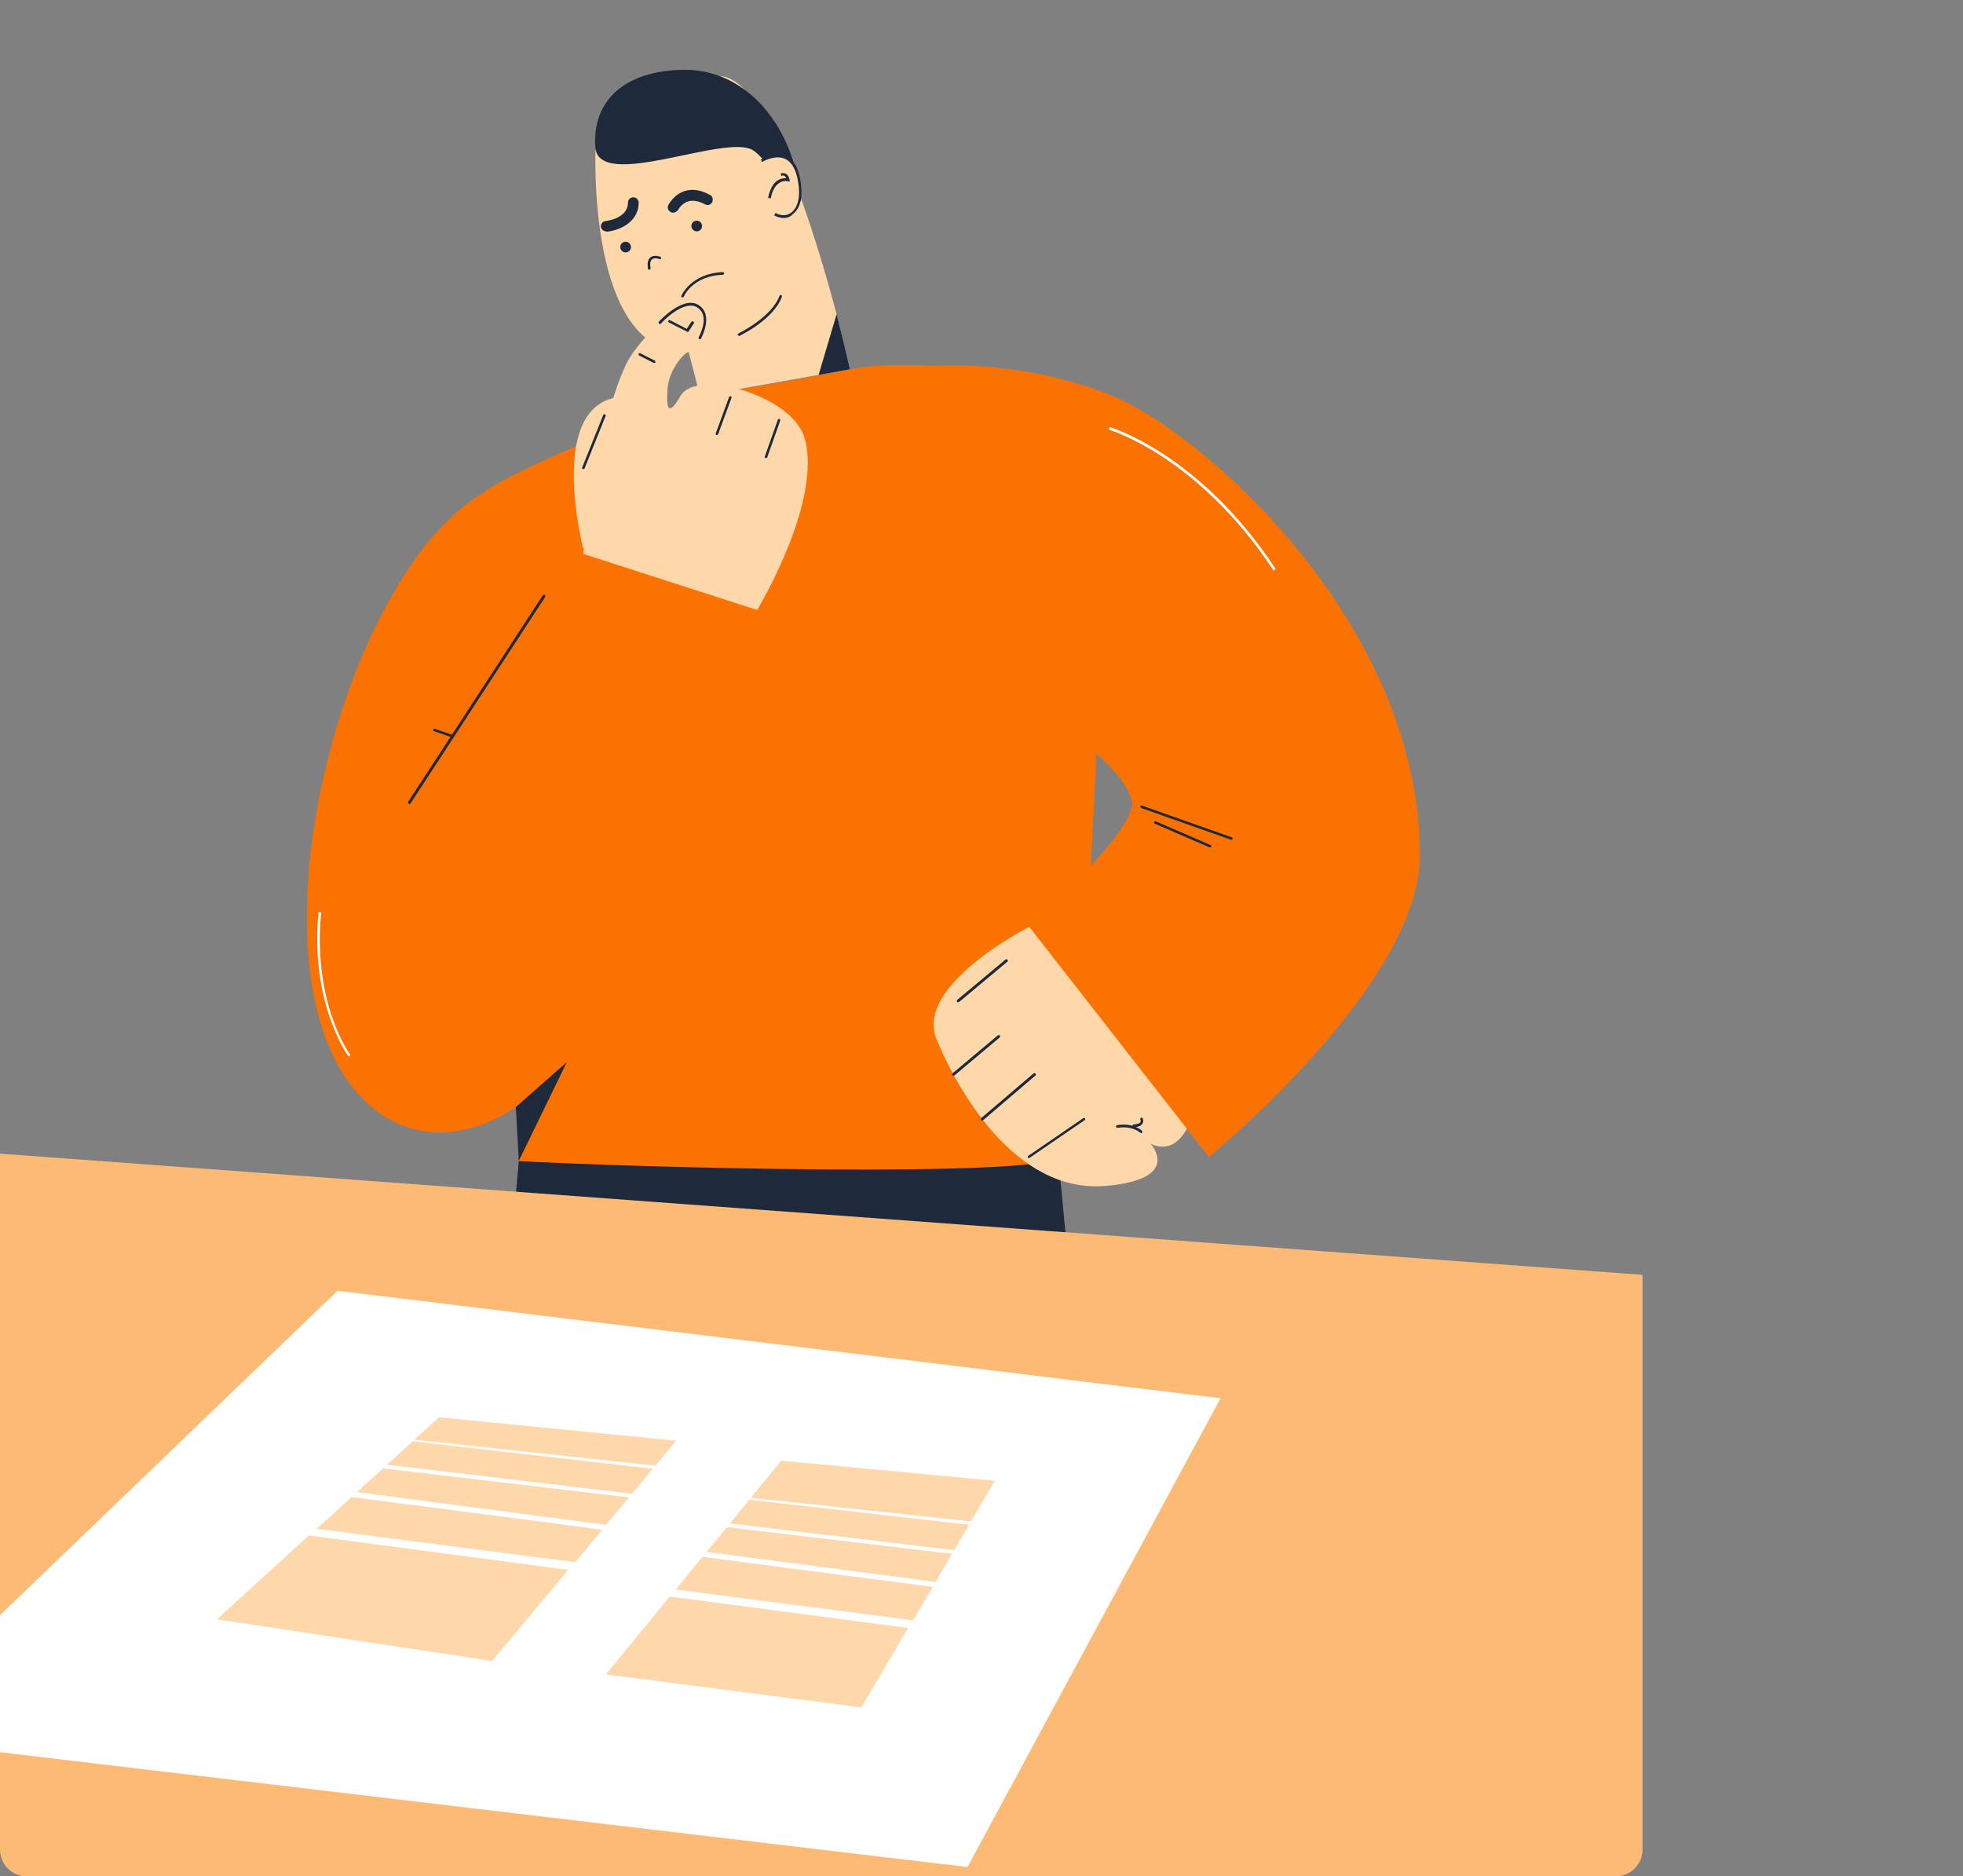 <?xml version="1.0" encoding="utf-8"?>
<!-- Generator: Adobe Illustrator 27.0.0, SVG Export Plug-In . SVG Version: 6.00 Build 0)  -->
<svg version="1.1" id="Layer_2_00000101797442235055600260000015621552637567842179_"
	 xmlns="http://www.w3.org/2000/svg" xmlns:xlink="http://www.w3.org/1999/xlink" x="0px" y="0px" viewBox="0 0 588 562"
	 style="enable-background:new 0 0 588 562;" xml:space="preserve">
<rect x="0" y="0" width="588" height="562" fill="#808080" stroke="none"/>
<style type="text/css">
	.st0{clip-path:url(#SVGID_00000022562967502126071970000003870146300295507870_);}
	.st1{clip-path:url(#SVGID_00000167391108879307063940000007546106164003715222_);}
	.st2{fill:#1E293B;}
	.st3{fill:#FB7200;}
	.st4{fill:#FED7AA;}
	.st5{fill:#FFFFFF;}
	.st6{fill:#FDBA74;}
	.st7{fill-rule:evenodd;clip-rule:evenodd;fill:#FED7AA;}
</style>
<g id="Layer_1-2">
	<g>
		<defs>
			<rect id="SVGID_1_" width="588" height="562"/>
		</defs>
		<clipPath id="SVGID_00000090273170279829052690000007716784665966019238_">
			<use xlink:href="#SVGID_1_"  style="overflow:visible;"/>
		</clipPath>
		<g style="clip-path:url(#SVGID_00000090273170279829052690000007716784665966019238_);">
			<g>
				<defs>
					<path id="SVGID_00000111900093520510960720000000276907960850139813_" d="M8,1h476c4.4,0,8,3.6,8,8v545c0,4.4-3.6,8-8,8H8
						c-4.4,0-8-3.6-8-8V9C0,4.6,3.6,1,8,1z"/>
				</defs>
				<clipPath id="SVGID_00000143580460344993853960000006637856268570515117_">
					<use xlink:href="#SVGID_00000111900093520510960720000000276907960850139813_"  style="overflow:visible;"/>
				</clipPath>
				<g style="clip-path:url(#SVGID_00000143580460344993853960000006637856268570515117_);">
					<g>
						<path class="st2" d="M135.6,573.5h79.5l22.1-143l21.2,143h80l-21.4-227l-161.6,1.2L135.6,573.5L135.6,573.5z"/>
						<path class="st3" d="M323.8,118.6c12.7,7.8,1.1,216.8-6.8,227.9c-4.5,6.4-129.6,3.2-161.6,1.2"/>
						<path class="st4" d="M254.6,110.6l-9.4,1.7l-35.5,6.3l-3.4-13.1c-30.8,1.1-27.9-61.6-27.9-61.6c-0.6-16,18.8-24,38.1-21
							c13.9,2.2,27.5,46.4,34.1,71.2C253.1,103.9,254.6,110.6,254.6,110.6L254.6,110.6L254.6,110.6z"/>
						<path class="st2" d="M208.7,69.3c0.9,0,1.6-0.7,1.6-1.6s-0.7-1.6-1.6-1.6s-1.6,0.7-1.6,1.6S207.9,69.3,208.7,69.3z"/>
						<path class="st2" d="M187.4,75.6c0.9,0,1.6-0.7,1.6-1.6s-0.7-1.6-1.6-1.6s-1.6,0.7-1.6,1.6S186.5,75.6,187.4,75.6z"/>
						<path class="st2" d="M181.6,69.3c-0.8,0-1.5-0.6-1.6-1.4c-0.1-0.9,0.6-1.6,1.4-1.7c0.3,0,6.7-0.8,6.7-5.5
							c0-0.9,0.7-1.6,1.6-1.6s1.6,0.7,1.6,1.6c0,6.1-6.2,8.4-9.6,8.7H181.6L181.6,69.3z"/>
						<path class="st2" d="M201.6,63.7c-0.2,0-0.5,0-0.7-0.2c-0.8-0.4-1.1-1.3-0.7-2.1c0.1-0.1,1.6-3.2,5-4.2
							c2.3-0.7,4.8-0.3,7.5,1.2c0.8,0.4,1,1.4,0.6,2.2c-0.4,0.8-1.4,1-2.1,0.6c-1.9-1-3.6-1.3-5-0.9c-2.1,0.6-3.1,2.6-3.1,2.6
							C202.7,63.4,202.2,63.7,201.6,63.7L201.6,63.7L201.6,63.7z"/>
						<path class="st2" d="M194.5,80.8c-0.2,0-0.4-0.1-0.4-0.3c-0.3-1.7,0-2.8,0.7-3.4c1.1-0.9,2.9-0.2,3-0.2
							c0.2,0.1,0.3,0.3,0.2,0.5c-0.1,0.2-0.3,0.3-0.5,0.2c0,0-1.4-0.6-2.2,0.1c-0.5,0.4-0.7,1.3-0.4,2.7
							C194.9,80.5,194.8,80.7,194.5,80.8L194.5,80.8L194.5,80.8z"/>
						<path class="st2" d="M204.4,89.1c0,0-0.1,0-0.1,0c-0.2-0.1-0.3-0.3-0.2-0.5c0-0.1,2.9-6.7,12.4-7.1c0.2,0,0.4,0.2,0.4,0.4
							s-0.2,0.4-0.4,0.4c-8.9,0.3-11.6,6.3-11.7,6.6C204.7,89,204.5,89.1,204.4,89.1L204.4,89.1L204.4,89.1z"/>
						<path class="st2" d="M234,64.5c0,0-0.4-13.9-8.3-19.4c-7.9-5.5-46.7,12.6-47.4-1.2c-0.8-13.8,8.7-22.6,26.1-23
							c17.4-0.3,29.4,13.4,33.7,29.1c4.3,15.7-0.1,9-0.1,9L234,64.5L234,64.5L234,64.5z"/>
						<path class="st4" d="M228.1,48.3c0,0,8.7-5.5,11.1,4.8s-3.1,13.5-7.1,11.1"/>
						<path class="st2" d="M234.7,65.3c-0.9,0-1.9-0.3-2.8-0.8l0.4-0.7c1.6,0.9,3.4,0.9,4.7-0.1c1.1-0.8,3.4-3.4,1.8-10.6
							c-0.7-2.9-1.9-4.8-3.8-5.6c-3-1.2-6.7,1-6.7,1l-0.4-0.7c0.2-0.1,4-2.5,7.4-1.1c2.1,0.8,3.5,2.9,4.2,6.1
							c1.2,5.4,0.5,9.5-2.1,11.4C236.7,65,235.7,65.3,234.7,65.3L234.7,65.3L234.7,65.3z"/>
						<path class="st3" d="M209.6,118.6c0,0-55.4,21.2-64.9,29.1s11.1,180.6,10.7,200c32,2,154.5,2,161.6-1.2
							c7.1-3.2,19.5-220.1,6.8-227.9s-53-11.4-69.2-8C238.4,114,209.6,118.6,209.6,118.6L209.6,118.6L209.6,118.6z"/>
						<path class="st3" d="M144.7,147.7c-44.6,25.5-76.9,157.1-29.2,186.9c12.6,7.9,56.1,19.8,99.6-103l-49,11.9l-17.4-3.2
							L144.7,147.7L144.7,147.7L144.7,147.7z"/>
						<path class="st4" d="M174.7,165.9c0,0,3.6-36.7,12.7-56.5c2.8-6.2,13.3-16.7,17.3-17.9c7.3-2.3,9.1,8.1,0.8,14.3
							c-2.3,1.7-5.2,6.3-5.5,10.3c-0.8,9.5,1.6,6.3,3.9,2.4c4.9-8.2,33.5,0,37.1,12.7c5.5,19-14.2,51.5-14.2,51.5L174.7,165.9
							L174.7,165.9L174.7,165.9z"/>
						<path class="st4" d="M174.7,164.3c0,0-10.7-41,9.5-45.2C201.8,115.6,174.7,164.3,174.7,164.3z"/>
						<path class="st2" d="M214.7,130.3c0,0-0.1,0-0.1,0c-0.2-0.1-0.3-0.3-0.2-0.5l4-10.9c0.1-0.2,0.3-0.3,0.5-0.2
							c0.2,0.1,0.3,0.3,0.2,0.5l-4,10.9C215,130.2,214.8,130.3,214.7,130.3L214.7,130.3L214.7,130.3z"/>
						<path class="st2" d="M229.4,137.2c0,0-0.1,0-0.1,0c-0.2-0.1-0.3-0.3-0.2-0.5l3.9-11c0.1-0.2,0.3-0.3,0.5-0.2
							c0.2,0.1,0.3,0.3,0.2,0.5l-3.9,11C229.7,137.1,229.6,137.2,229.4,137.2L229.4,137.2L229.4,137.2z"/>
						<path class="st2" d="M174.7,140.5c0,0-0.1,0-0.1,0c-0.2-0.1-0.3-0.3-0.2-0.5l6.3-15.7c0.1-0.2,0.3-0.3,0.5-0.2
							c0.2,0.1,0.3,0.3,0.2,0.5l-6.3,15.7C175.1,140.4,174.9,140.5,174.7,140.5L174.7,140.5L174.7,140.5z"/>
						<path class="st2" d="M209.6,101.6c-0.1,0-0.1,0-0.2-0.1c-0.2-0.1-0.2-0.3-0.1-0.5c0-0.1,3.6-6.3-0.4-8.9
							c-4.1-2.6-10.9,4.7-10.9,4.8c-0.1,0.2-0.4,0.2-0.6,0s-0.2-0.4,0-0.6c0.3-0.3,7.3-7.9,11.9-4.9c4.6,3,0.7,9.9,0.7,10
							C209.9,101.6,209.8,101.6,209.6,101.6L209.6,101.6z"/>
						<path class="st2" d="M206.1,99.5l-5.7-2.9c-0.2-0.1-0.3-0.3-0.2-0.5s0.3-0.3,0.5-0.2l5,2.6l1.4-2.1c0.1-0.2,0.4-0.2,0.6-0.1
							c0.2,0.1,0.2,0.4,0.1,0.6L206.1,99.5C206.1,99.5,206.1,99.5,206.1,99.5z"/>
						<path class="st2" d="M196,108.7c-0.1,0-0.1,0-0.2,0l-4.3-2.2c-0.2-0.1-0.3-0.3-0.2-0.5c0.1-0.2,0.3-0.3,0.5-0.2l4.3,2.2
							c0.2,0.1,0.3,0.3,0.2,0.5C196.3,108.6,196.2,108.7,196,108.7L196,108.7z"/>
						<path class="st2" d="M221.4,100.6c-0.1,0-0.3-0.1-0.4-0.2c-0.1-0.2,0-0.4,0.2-0.5c0.1-0.1,9.9-4.8,12.3-11.3
							c0.1-0.2,0.3-0.3,0.5-0.2c0.2,0.1,0.3,0.3,0.2,0.5c-2.5,6.8-12.3,11.5-12.7,11.7C221.5,100.6,221.4,100.6,221.4,100.6
							L221.4,100.6L221.4,100.6z"/>
						<path class="st2" d="M122.6,240.8c-0.1,0-0.2,0-0.2-0.1c-0.2-0.1-0.2-0.4-0.1-0.6l40.3-61.8c0.1-0.2,0.4-0.2,0.6-0.1
							c0.2,0.1,0.2,0.4,0.1,0.6l-40.3,61.8C122.8,240.7,122.7,240.8,122.6,240.8L122.6,240.8L122.6,240.8z"/>
						<path class="st2" d="M135.6,220.9c0,0-0.1,0-0.1,0l-5.5-1.9c-0.2-0.1-0.3-0.3-0.2-0.5c0.1-0.2,0.3-0.3,0.5-0.2l5.5,1.9
							c0.2,0.1,0.3,0.3,0.2,0.5C135.9,220.8,135.7,220.9,135.6,220.9z"/>
						<path class="st4" d="M230.5,59.4c0,0,0.8-6.3,5.5-5.5c0,0-0.2-2.2-2.1-1.5"/>
						<path class="st2" d="M230.9,59.4l-0.8-0.1c0-0.1,0.5-3.5,2.6-5.1c0.8-0.6,1.8-0.9,2.8-0.8c-0.1-0.3-0.2-0.5-0.5-0.7
							c-0.2-0.2-0.6-0.2-0.9,0l-0.3-0.7c0.6-0.2,1.2-0.2,1.7,0.1c0.8,0.5,1,1.7,1,1.8l0.1,0.5l-0.5-0.1c-1.1-0.2-2,0-2.8,0.6
							C231.3,56.2,230.9,59.4,230.9,59.4L230.9,59.4L230.9,59.4z"/>
						<path class="st4" d="M308.3,277.6c0,0-34.4,17.4-27.8,33.6c5.7,13.9,23.1,46.4,50.7,44c23.4-2,13.4-12.7,13.4-12.7
							s6.3,4,10.9-4.4C361.8,327,308.4,277.6,308.3,277.6L308.3,277.6L308.3,277.6z"/>
						<path class="st3" d="M280.5,109.6c0,0,25.2-2.1,52.3,8.8c27.1,10.9,92.5,68.1,92.5,137.8c0,38.8-63.2,90.3-63.2,90.3
							l-53.8-68.9c0,0,31.8-28.6,30.8-37.2c-1-8.6-19-21.4-19-21.4L280.5,109.6L280.5,109.6L280.5,109.6z"/>
						<path class="st2" d="M287,300.2c-0.1,0-0.2,0-0.3-0.1c-0.1-0.2-0.1-0.4,0-0.6l14.5-12.1c0.2-0.1,0.4-0.1,0.6,0
							c0.1,0.2,0.1,0.4,0,0.6l-14.5,12.1C287.2,300.1,287.1,300.2,287,300.2L287,300.2L287,300.2z"/>
						<path class="st2" d="M285.6,322.2c-0.1,0-0.2,0-0.3-0.1c-0.1-0.2-0.1-0.4,0-0.6l13.6-11.4c0.2-0.1,0.4-0.1,0.6,0
							c0.1,0.2,0.1,0.4,0,0.6l-13.6,11.4C285.8,322.2,285.7,322.2,285.6,322.2L285.6,322.2L285.6,322.2z"/>
						<path class="st2" d="M294.2,335.6c-0.1,0-0.2,0-0.3-0.1c-0.1-0.2-0.1-0.4,0-0.6l15.7-13.4c0.2-0.1,0.4-0.1,0.6,0
							c0.1,0.2,0.1,0.4,0,0.6l-15.7,13.4C294.4,335.6,294.3,335.6,294.2,335.6L294.2,335.6z"/>
						<path class="st2" d="M308.2,346.9c-0.1,0-0.2-0.1-0.3-0.2c-0.1-0.2-0.1-0.4,0.1-0.5l16.5-11.3c0.2-0.1,0.4-0.1,0.5,0.1
							s0.1,0.4-0.1,0.5l-16.5,11.3C308.3,346.9,308.2,346.9,308.2,346.9z"/>
						<path class="st2" d="M341.9,339.4c-0.1,0-0.2,0-0.3-0.1c0,0-2.3-2.2-6.8-1.5c-0.2,0-0.4-0.1-0.5-0.3c0-0.2,0.1-0.4,0.3-0.5
							c4.9-0.8,7.4,1.6,7.5,1.7c0.1,0.1,0.1,0.4,0,0.6C342.1,339.3,342,339.4,341.9,339.4L341.9,339.4L341.9,339.4z"/>
						<path class="st2" d="M339.6,337.6c-0.2,0-0.4-0.2-0.4-0.4s0.2-0.4,0.4-0.4c1.3-0.1,1.8-0.4,2-0.7c0.2-0.4,0-0.8,0-0.8
							c-0.1-0.2,0-0.4,0.2-0.5s0.4,0,0.5,0.2c0,0,0.4,0.8-0.1,1.5C341.8,337.2,340.9,337.6,339.6,337.6L339.6,337.6L339.6,337.6z"/>
						<path class="st2" d="M368.8,251.5c0,0-0.1,0-0.1,0l-26.9-9.5c-0.2-0.1-0.3-0.3-0.2-0.5c0.1-0.2,0.3-0.3,0.5-0.2l26.9,9.5
							c0.2,0.1,0.3,0.3,0.2,0.5C369.1,251.4,369,251.5,368.8,251.5L368.8,251.5L368.8,251.5z"/>
						<path class="st2" d="M362.5,253.8c0,0-0.1,0-0.2,0l-16.4-7.1c-0.2-0.1-0.3-0.3-0.2-0.5s0.3-0.3,0.5-0.2l16.4,7.1
							c0.2,0.1,0.3,0.3,0.2,0.5C362.8,253.8,362.6,253.8,362.5,253.8L362.5,253.8L362.5,253.8z"/>
						<path class="st2" d="M254.6,110.6l-9.4,1.7l5.4-18.2C253.1,103.9,254.6,110.6,254.6,110.6L254.6,110.6L254.6,110.6z"/>
						<path class="st5" d="M381.5,170.9c-22.6-34.3-49-42.1-49.3-42.2l0.2-0.8c0.3,0.1,27,8,49.7,42.5L381.5,170.9L381.5,170.9
							L381.5,170.9z"/>
						<path class="st5" d="M104.4,316.4c-0.1-0.1-11.6-15.8-9-43.2l0.8,0.1c-1.4,14.2,1.1,25.1,3.4,31.7c2.5,7.1,5.3,11,5.4,11
							L104.4,316.4L104.4,316.4L104.4,316.4z"/>
						<path class="st2" d="M154.5,331.6l15.3-13.5l-14.4,29.6L154.5,331.6L154.5,331.6z"/>
						<path class="st6" d="M663.7,577.4L-475,577V310.5l1138.7,84V577.4z"/>
						<path class="st5" d="M101.1,386.6L-38,520.3l327.8,38.9l75.8-140.4"/>
						<path class="st7" d="M105.3,448.4l-10.4,9.5l77.4,10l8.1-9.7C180.3,458.1,105.3,448.4,105.3,448.4z M106.9,446.9l74.6,9.8
							l6.9-8.2l-73.6-8.7L106.9,446.9L106.9,446.9z M115.9,438.7l73.4,8.7l6.2-7.5l-71.9-8.2L115.9,438.7L115.9,438.7z M124.1,431.2
							l7.4-6.7l71,7l-6.2,7.5L124.1,431.2L124.1,431.2z M65,485l27.5-25.1l77.7,10.3l-22.8,27.3C147.5,497.5,65,485,65,485z"/>
						<path class="st7" d="M210.4,466.3l-8,9.8l71.1,9.2l5.9-10L210.4,466.3L210.4,466.3z M211.6,464.8l68.6,9l5-8.4l-67.4-8
							L211.6,464.8L211.6,464.8z M218.6,456.3l67.2,8l4.5-7.6l-65.8-7.5L218.6,456.3L218.6,456.3z M224.9,448.6l9.1-11.1l64,6
							l-7.2,12.2L224.9,448.6L224.9,448.6z M181.5,501.5l19.1-23.3l71.4,9.4l-14,23.8L181.5,501.5z"/>
					</g>
				</g>
			</g>
		</g>
	</g>
</g>
</svg>
